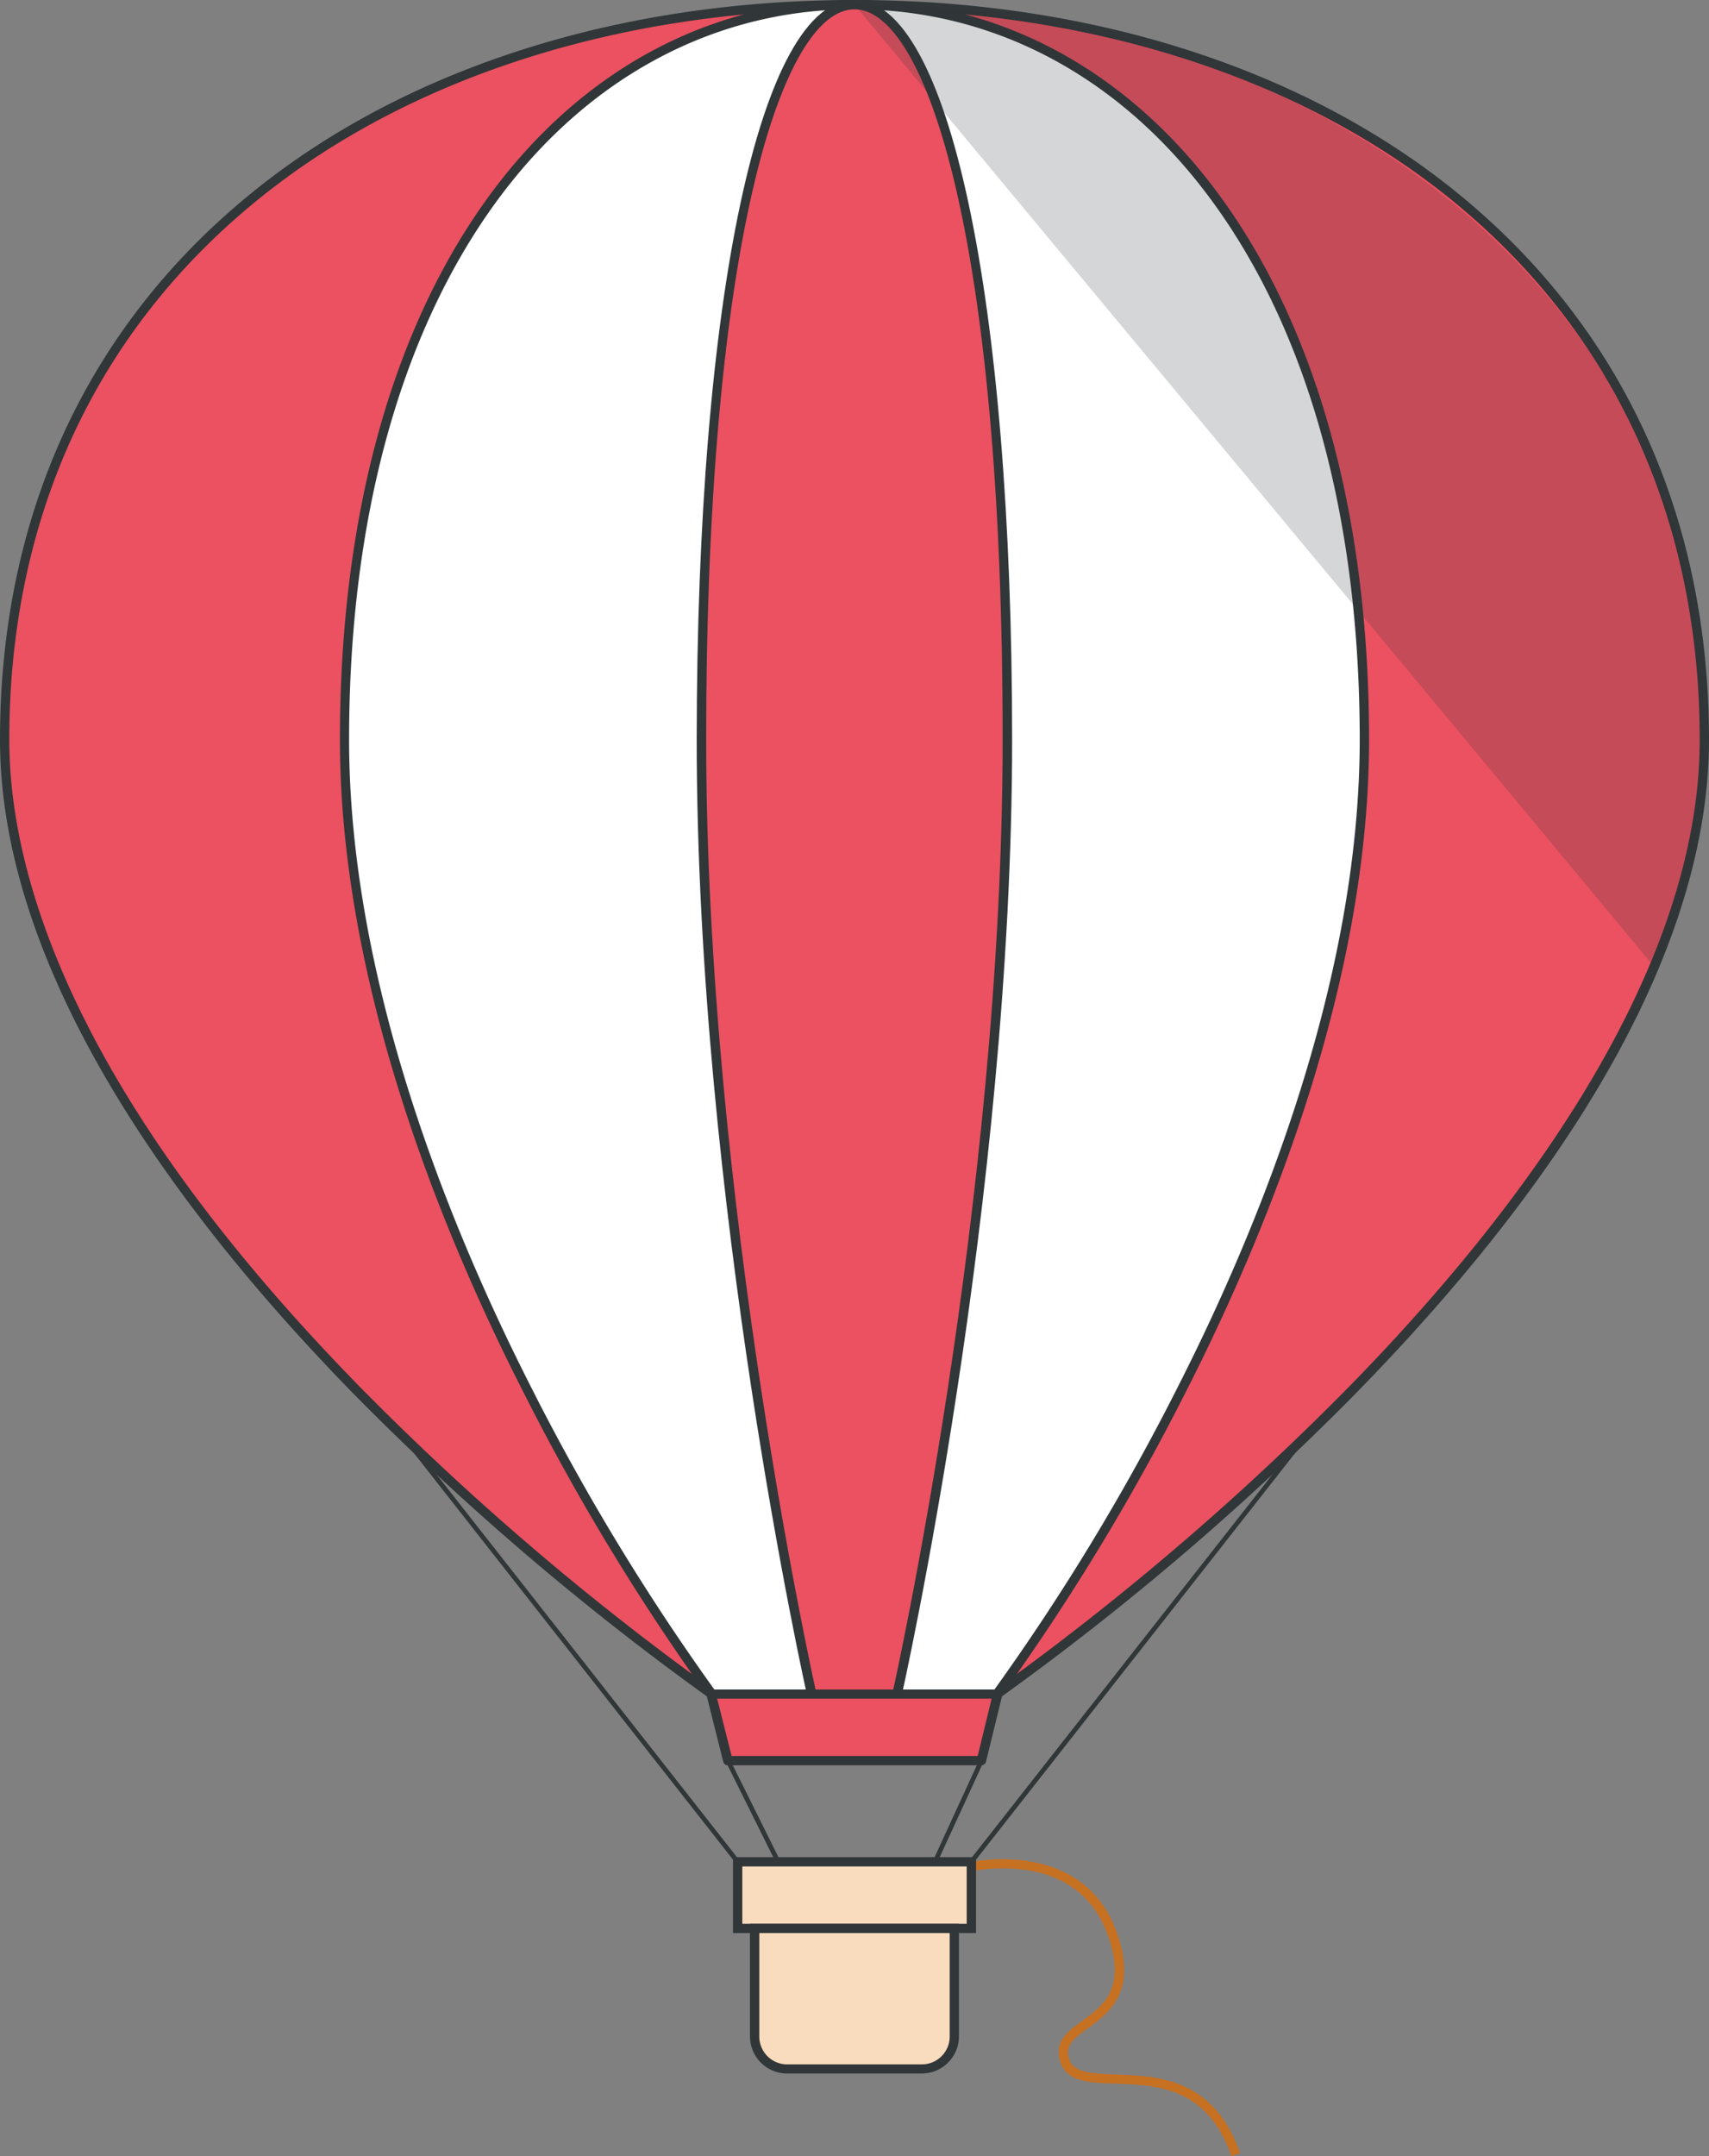 <svg xmlns="http://www.w3.org/2000/svg" viewBox="0 0 368 464"><rect x="0" y="0" width="368" height="464" fill="#808080" stroke="none"/><defs><style>.balloon-svg-1{fill:#c67022;}.balloon-svg-2{fill:#f9dbbd;}.balloon-svg-3,.balloon-svg-6{fill:#313638;}.balloon-svg-4{fill:#eb5160;}.balloon-svg-5{fill:#fff;}.balloon-svg-6{opacity:0.2;}</style></defs><g id="Layer_2" data-name="Layer 2"><g id="Place"><path class="balloon-svg-1" d="M265.15,464C260,449.1,249,448.72,240.21,448.41c-5.58-.2-10.4-.36-11.85-4.54-1.55-4.47,1.63-6.78,4.71-9,4.45-3.23,9.49-6.88,5.59-18.11-2.75-7.92-8.47-12.71-17-14.21a34.92,34.92,0,0,0-12.27.13l-.45-1.94c.25-.06,24.45-5.28,31.62,15.37,4.38,12.62-1.79,17.1-6.3,20.37-3.34,2.42-5,3.82-4,6.76,1,2.74,4.43,3,10,3.2,8.92.31,21.14.73,26.77,16.93Z"/><rect class="balloon-svg-2" x="158.84" y="400.67" width="50.33" height="14.32"/><path class="balloon-svg-3" d="M210.17,416H157.83V399.67h52.34Zm-50.33-2h48.32V401.66H159.84Z"/><path class="balloon-svg-2" d="M162.5,415h43a0,0,0,0,1,0,0v23.25a7,7,0,0,1-7,7h-29a7,7,0,0,1-7-7V415A0,0,0,0,1,162.5,415Z"/><path class="balloon-svg-3" d="M198.49,446.22h-29a8,8,0,0,1-8-8V414h45v24.27A8,8,0,0,1,198.49,446.22ZM163.5,416v22.26a6,6,0,0,0,6,6h29a6,6,0,0,0,6-6V416Z"/><polygon class="balloon-svg-3" points="167.11 400.89 156.29 379.12 157.19 378.68 168.01 400.45 167.11 400.89"/><polygon class="balloon-svg-3" points="201.79 400.87 200.88 400.46 210.89 378.69 211.81 379.1 201.79 400.87"/><polygon class="balloon-svg-3" points="158.44 400.97 88.24 311.58 89.03 310.97 159.23 400.36 158.44 400.97"/><polygon class="balloon-svg-3" points="209.56 400.97 208.77 400.36 278.97 310.97 279.76 311.58 209.56 400.97"/><path class="balloon-svg-4" d="M214.59,364.66S367,259.62,367,159.19,285.07,1,184,1,1,58.77,1,159.19,153.41,364.66,153.41,364.66"/><path class="balloon-svg-3" d="M215.17,365.48,214,363.84a590.91,590.91,0,0,0,76.08-65C324.72,263.59,366,210.73,366,159.19c0-47.49-18.4-87.59-53.23-116C280.16,16.63,234.43,2,184,2S87.84,16.63,55.24,43.21C20.41,71.6,2,111.7,2,159.19,2,187.64,15.17,235,77.9,298.87a590.91,590.91,0,0,0,76.08,65l-1.15,1.64a593.61,593.61,0,0,1-76.34-65.2C41.59,264.74,0,211.41,0,159.19c0-48.1,18.66-88.74,54-117.52C86.92,14.8,133.1,0,184,0s97.07,14.8,130,41.67c35.31,28.78,54,69.42,54,117.52,0,23.09-8.06,48.32-23.95,75-12.68,21.28-30.36,43.52-52.54,66.11A593.61,593.61,0,0,1,215.17,365.48Z"/><path class="balloon-svg-5" d="M214.59,364.66s79.21-105,79.21-205.47S244.64,1,184,1,74.2,58.77,74.2,159.19s79.21,205.47,79.21,205.47"/><path class="balloon-svg-3" d="M215.4,365.26l-1.61-1.2a489,489,0,0,0,39.53-65c18-35.31,39.47-88.24,39.47-139.91,0-47.58-11.05-87.75-32-116.16C241.35,16.57,214.07,2,184,2s-57.36,14.58-76.83,41c-20.91,28.41-32,68.58-32,116.16,0,51.67,21.46,104.6,39.47,139.91a489,489,0,0,0,39.53,65l-1.61,1.2A492.16,492.16,0,0,1,112.91,300C94.79,264.53,73.2,211.27,73.2,159.19c0-48,11.19-88.58,32.35-117.34C125.41,14.86,153.27,0,184,0s58.59,14.86,78.45,41.85c21.16,28.76,32.35,69.33,32.35,117.34,0,52.08-21.59,105.34-39.71,140.85A492.16,492.16,0,0,1,215.4,365.26Z"/><path class="balloon-svg-4" d="M193.18,364.66s23.76-105,23.76-205.47S202.19,1,184,1s-32.94,57.77-32.94,158.19,23.76,205.47,23.76,205.47"/><path class="balloon-svg-3" d="M194.16,364.88l-2-.44c.24-1.05,23.74-106.09,23.74-205.25C215.94,51.19,199.38,2,184,2s-31.94,49.2-31.94,157.2c0,99.17,23.5,204.2,23.74,205.25l-2,.44c-.24-1.05-23.78-106.3-23.78-205.69C150.06,64,163.7,0,184,0s33.94,64,33.94,159.19C217.94,258.58,194.39,363.83,194.16,364.88Z"/><polygon class="balloon-svg-4" points="211.35 378.9 156.74 378.9 153.15 364.58 214.85 364.58 211.35 378.9"/><path class="balloon-svg-3" d="M211.35,379.89H156.74a1,1,0,0,1-1-.75l-3.6-14.32a1,1,0,0,1,.19-.86,1,1,0,0,1,.79-.38h61.7a1,1,0,0,1,1,1.23l-3.51,14.32A1,1,0,0,1,211.35,379.89Zm-53.82-2h53l3-12.33H154.43Z"/><path class="balloon-svg-6" d="M356.22,208.07S367,191.46,367,159.19C367,58.77,279.36,1,184,1"/></g></g></svg>